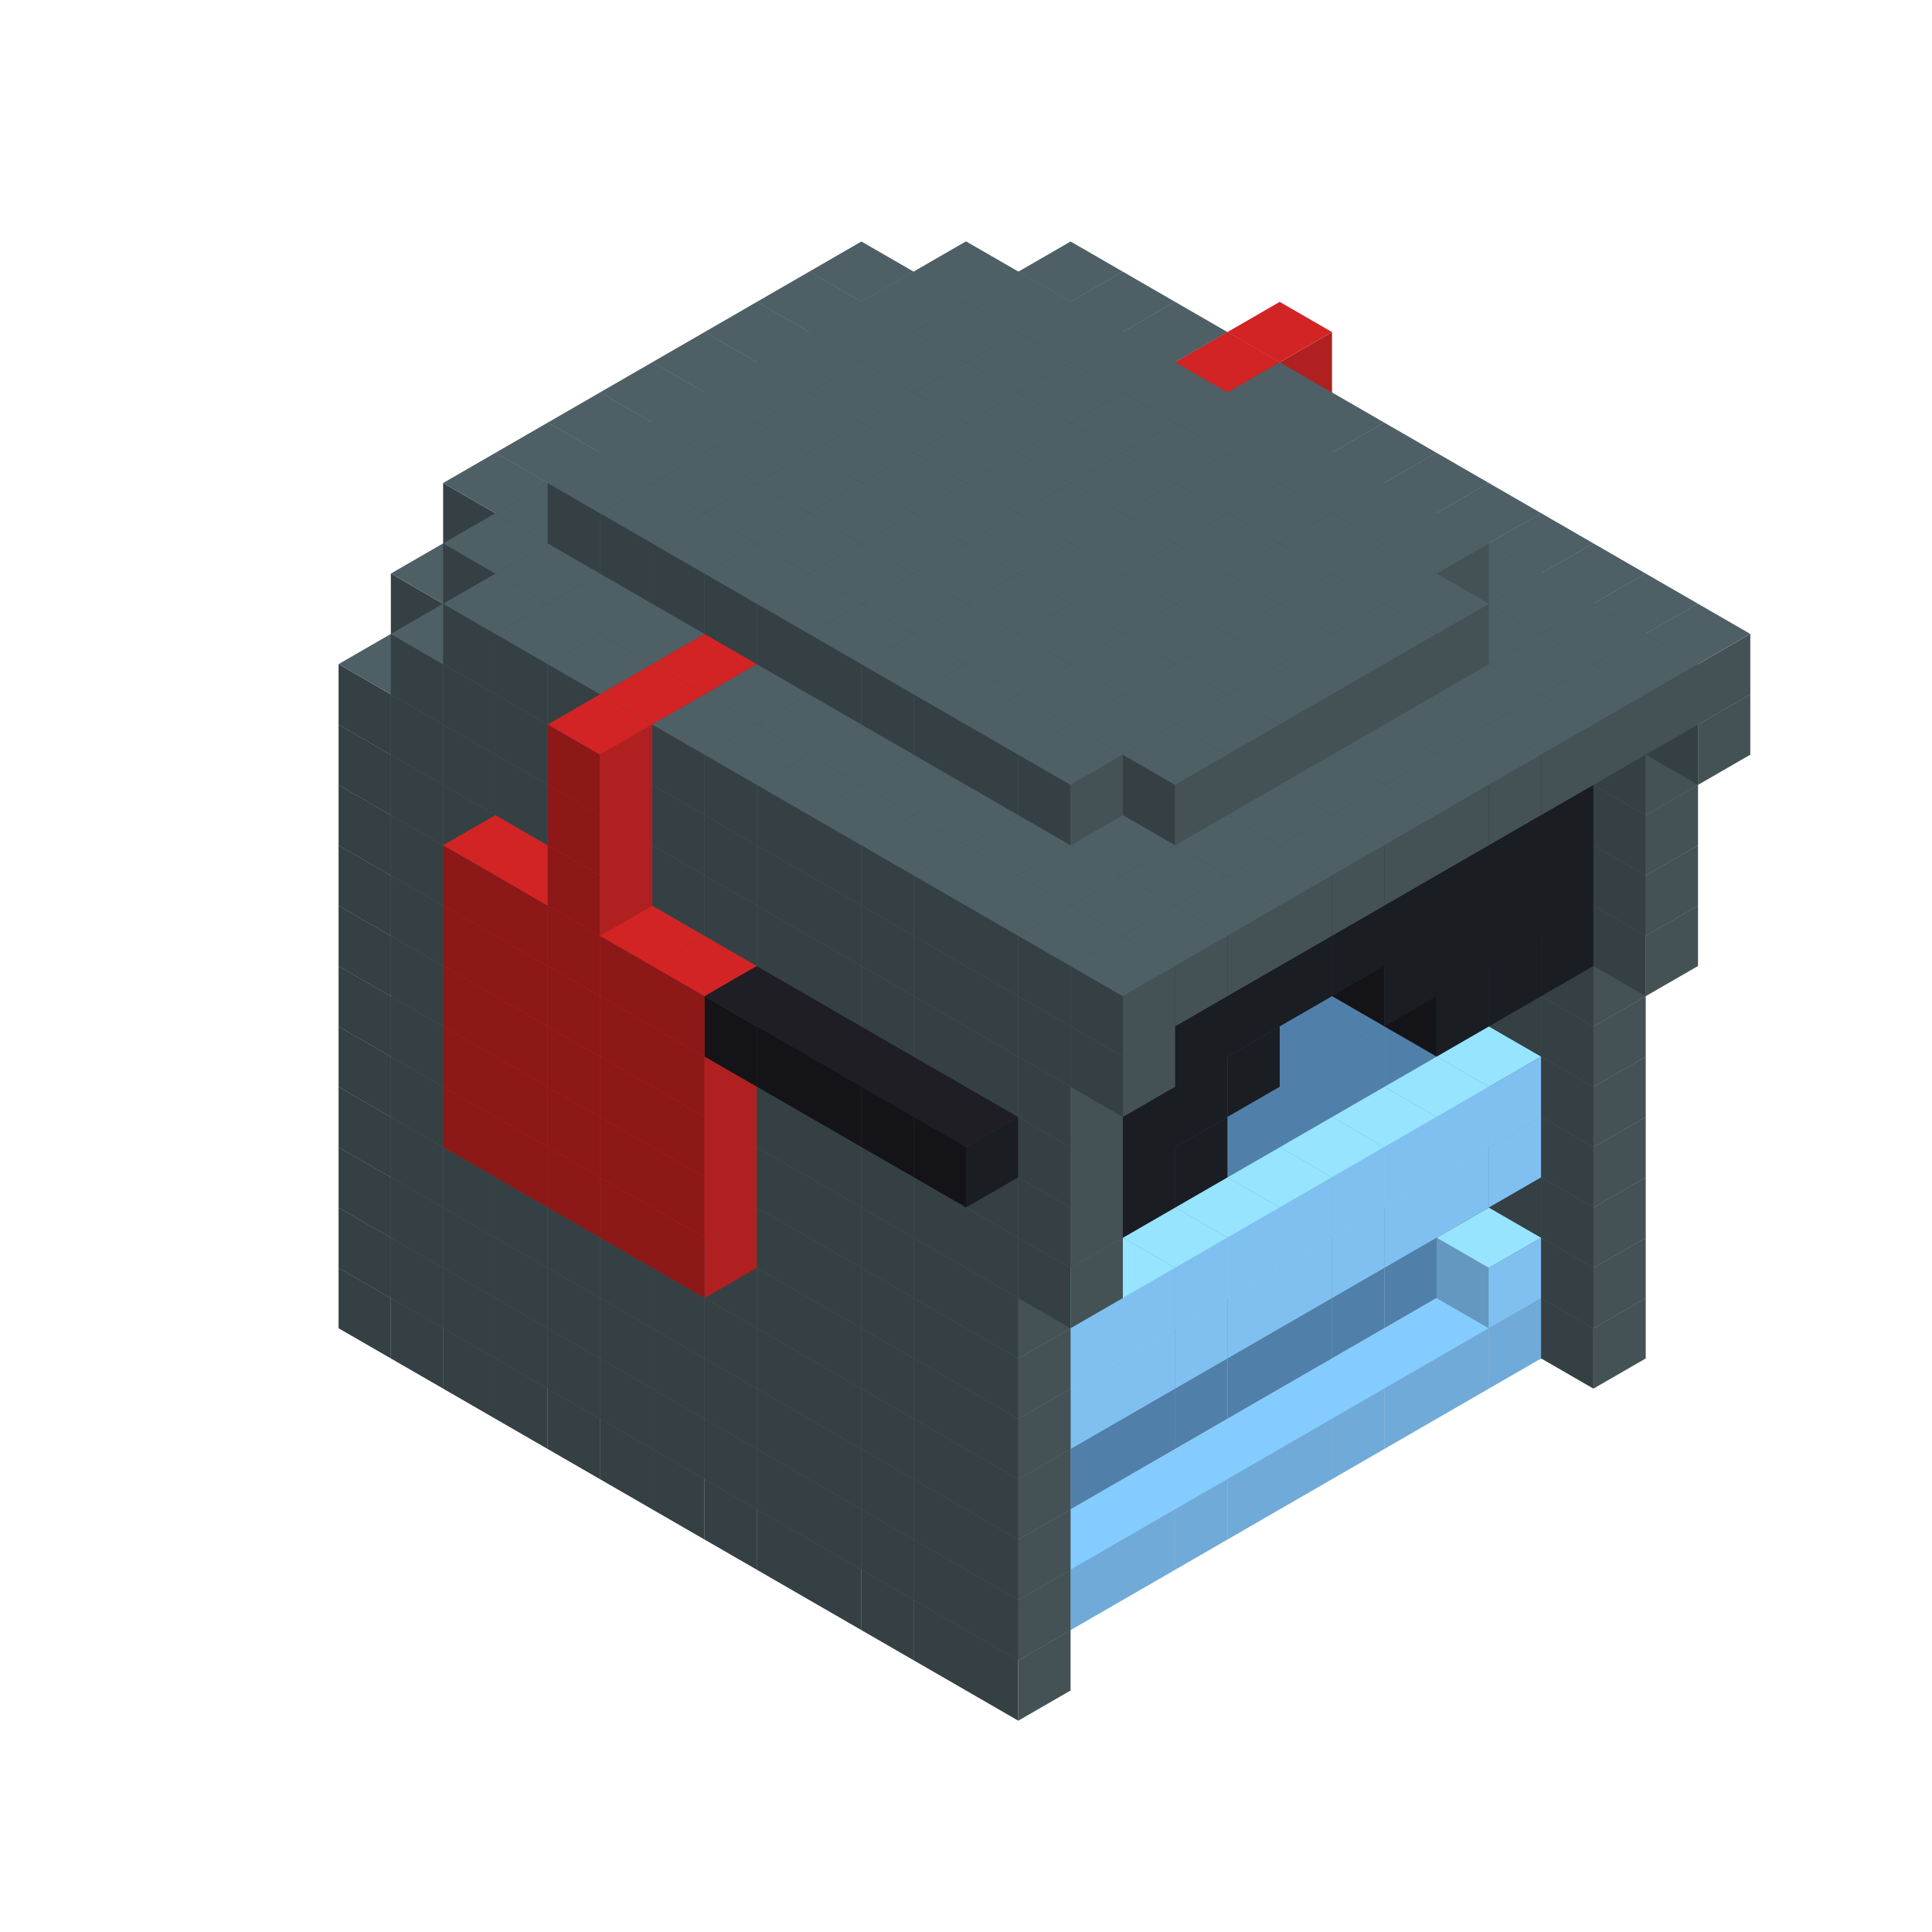 
<svg width='600' height='600' viewBox='4436371 5550000 3200000 3200000' xmlns='http://www.w3.org/2000/svg' xmlns:xlink='http://www.w3.org/1999/xlink'>
<use xlink:href='#v-0x0000017f-8' transform='translate(1936371,3050000)'/>
<use xlink:href='#v-0x0000017f-8' transform='translate(983738,3600000)'/>
<use xlink:href='#v-0x0000017f-8' transform='translate(2022974,3100000)'/>
<use xlink:href='#v-0x0000017f-8' transform='translate(1070341,3650000)'/>
<use xlink:href='#v-0x0000017f-8' transform='translate(2109577,3150000)'/>
<use xlink:href='#v-0x0000017f-8' transform='translate(1156944,3700000)'/>
<use xlink:href='#v-0x0000017f-8' transform='translate(2196180,3200000)'/>
<use xlink:href='#v-0x0000017f-8' transform='translate(1243547,3750000)'/>
<use xlink:href='#v-0x0000017f-8' transform='translate(2282783,3250000)'/>
<use xlink:href='#v-0x0000017f-8' transform='translate(1330150,3800000)'/>
<use xlink:href='#v-0x0000017f-8' transform='translate(2369386,3300000)'/>
<use xlink:href='#v-0x0000017f-8' transform='translate(1416753,3850000)'/>
<use xlink:href='#v-0x0000017f-8' transform='translate(2455989,3350000)'/>
<use xlink:href='#v-0x0000017f-8' transform='translate(1503356,3900000)'/>
<use xlink:href='#v-0x0000017f-8' transform='translate(2542592,3400000)'/>
<use xlink:href='#v-0x0000017f-8' transform='translate(1589959,3950000)'/>
<use xlink:href='#v-0x0000017f-8' transform='translate(2629195,3450000)'/>
<use xlink:href='#v-0x0000017f-8' transform='translate(1676562,4000000)'/>
<use xlink:href='#v-0x0000017f-8' transform='translate(2715798,3500000)'/>
<use xlink:href='#v-0x0000017f-8' transform='translate(1763165,4050000)'/>
<use xlink:href='#v-0x0000017f-8' transform='translate(2802401,3550000)'/>
<use xlink:href='#v-0x0000017f-8' transform='translate(1849768,4100000)'/>
<use xlink:href='#v-0x0000017f-8' transform='translate(2889004,3600000)'/>
<use xlink:href='#v-0x0000017f-4' transform='translate(2802401,3650000)'/>
<use xlink:href='#v-0x0000017f-4' transform='translate(2715798,3700000)'/>
<use xlink:href='#v-0x0000017f-4' transform='translate(2629195,3750000)'/>
<use xlink:href='#v-0x0000017f-4' transform='translate(2542592,3800000)'/>
<use xlink:href='#v-0x0000017f-4' transform='translate(2455989,3850000)'/>
<use xlink:href='#v-0x0000017f-4' transform='translate(2369386,3900000)'/>
<use xlink:href='#v-0x0000017f-4' transform='translate(2282783,3950000)'/>
<use xlink:href='#v-0x0000017f-4' transform='translate(2196180,4000000)'/>
<use xlink:href='#v-0x0000017f-4' transform='translate(2109577,4050000)'/>
<use xlink:href='#v-0x0000017f-4' transform='translate(2022974,4100000)'/>
<use xlink:href='#v-0x0000017f-8' transform='translate(1936371,4150000)'/>
<use xlink:href='#v-0x0000017f-8' transform='translate(2975607,3650000)'/>
<use xlink:href='#v-0x0000017f-8' transform='translate(2022974,4200000)'/>
<use xlink:href='#v-0x0000017f-8' transform='translate(1936371,2950000)'/>
<use xlink:href='#v-0x0000017f-8' transform='translate(983738,3500000)'/>
<use xlink:href='#v-0x0000017f-8' transform='translate(2022974,3000000)'/>
<use xlink:href='#v-0x0000017f-8' transform='translate(1070341,3550000)'/>
<use xlink:href='#v-0x0000017f-8' transform='translate(2109577,3050000)'/>
<use xlink:href='#v-0x0000017f-8' transform='translate(1156944,3600000)'/>
<use xlink:href='#v-0x0000017f-8' transform='translate(2196180,3100000)'/>
<use xlink:href='#v-0x0000017f-8' transform='translate(1243547,3650000)'/>
<use xlink:href='#v-0x0000017f-8' transform='translate(2282783,3150000)'/>
<use xlink:href='#v-0x0000017f-8' transform='translate(1330150,3700000)'/>
<use xlink:href='#v-0x0000017f-8' transform='translate(2369386,3200000)'/>
<use xlink:href='#v-0x0000017f-8' transform='translate(1416753,3750000)'/>
<use xlink:href='#v-0x0000017f-8' transform='translate(2455989,3250000)'/>
<use xlink:href='#v-0x0000017f-8' transform='translate(1503356,3800000)'/>
<use xlink:href='#v-0x0000017f-8' transform='translate(2542592,3300000)'/>
<use xlink:href='#v-0x0000017f-8' transform='translate(1589959,3850000)'/>
<use xlink:href='#v-0x0000017f-8' transform='translate(2629195,3350000)'/>
<use xlink:href='#v-0x0000017f-8' transform='translate(1676562,3900000)'/>
<use xlink:href='#v-0x0000017f-8' transform='translate(2715798,3400000)'/>
<use xlink:href='#v-0x0000017f-8' transform='translate(1763165,3950000)'/>
<use xlink:href='#v-0x0000017f-8' transform='translate(2802401,3450000)'/>
<use xlink:href='#v-0x0000017f-2' transform='translate(2715798,3500000)'/>
<use xlink:href='#v-0x0000017f-2' transform='translate(2629195,3550000)'/>
<use xlink:href='#v-0x0000017f-2' transform='translate(2542592,3600000)'/>
<use xlink:href='#v-0x0000017f-2' transform='translate(2455989,3650000)'/>
<use xlink:href='#v-0x0000017f-2' transform='translate(2369386,3700000)'/>
<use xlink:href='#v-0x0000017f-2' transform='translate(2282783,3750000)'/>
<use xlink:href='#v-0x0000017f-2' transform='translate(2196180,3800000)'/>
<use xlink:href='#v-0x0000017f-2' transform='translate(2109577,3850000)'/>
<use xlink:href='#v-0x0000017f-2' transform='translate(2022974,3900000)'/>
<use xlink:href='#v-0x0000017f-2' transform='translate(1936371,3950000)'/>
<use xlink:href='#v-0x0000017f-8' transform='translate(1849768,4000000)'/>
<use xlink:href='#v-0x0000017f-8' transform='translate(2889004,3500000)'/>
<use xlink:href='#v-0x0000017f-1' transform='translate(2802401,3550000)'/>
<use xlink:href='#v-0x0000017f-1' transform='translate(2022974,4000000)'/>
<use xlink:href='#v-0x0000017f-8' transform='translate(1936371,4050000)'/>
<use xlink:href='#v-0x0000017f-8' transform='translate(2975607,3550000)'/>
<use xlink:href='#v-0x0000017f-8' transform='translate(2022974,4100000)'/>
<use xlink:href='#v-0x0000017f-8' transform='translate(1936371,2850000)'/>
<use xlink:href='#v-0x0000017f-8' transform='translate(983738,3400000)'/>
<use xlink:href='#v-0x0000017f-8' transform='translate(2022974,2900000)'/>
<use xlink:href='#v-0x0000017f-8' transform='translate(1070341,3450000)'/>
<use xlink:href='#v-0x0000017f-8' transform='translate(2109577,2950000)'/>
<use xlink:href='#v-0x0000017f-8' transform='translate(1156944,3500000)'/>
<use xlink:href='#v-0x0000017f-8' transform='translate(2196180,3000000)'/>
<use xlink:href='#v-0x0000017f-8' transform='translate(1243547,3550000)'/>
<use xlink:href='#v-0x0000017f-8' transform='translate(2282783,3050000)'/>
<use xlink:href='#v-0x0000017f-8' transform='translate(1330150,3600000)'/>
<use xlink:href='#v-0x0000017f-8' transform='translate(2369386,3100000)'/>
<use xlink:href='#v-0x0000017f-8' transform='translate(1416753,3650000)'/>
<use xlink:href='#v-0x0000017f-8' transform='translate(2455989,3150000)'/>
<use xlink:href='#v-0x0000017f-8' transform='translate(1503356,3700000)'/>
<use xlink:href='#v-0x0000017f-8' transform='translate(2542592,3200000)'/>
<use xlink:href='#v-0x0000017f-8' transform='translate(1589959,3750000)'/>
<use xlink:href='#v-0x0000017f-8' transform='translate(2629195,3250000)'/>
<use xlink:href='#v-0x0000017f-8' transform='translate(1676562,3800000)'/>
<use xlink:href='#v-0x0000017f-8' transform='translate(2715798,3300000)'/>
<use xlink:href='#v-0x0000017f-8' transform='translate(1763165,3850000)'/>
<use xlink:href='#v-0x0000017f-8' transform='translate(2802401,3350000)'/>
<use xlink:href='#v-0x0000017f-2' transform='translate(2715798,3400000)'/>
<use xlink:href='#v-0x0000017f-2' transform='translate(2629195,3450000)'/>
<use xlink:href='#v-0x0000017f-2' transform='translate(2542592,3500000)'/>
<use xlink:href='#v-0x0000017f-2' transform='translate(2455989,3550000)'/>
<use xlink:href='#v-0x0000017f-2' transform='translate(2369386,3600000)'/>
<use xlink:href='#v-0x0000017f-2' transform='translate(2282783,3650000)'/>
<use xlink:href='#v-0x0000017f-2' transform='translate(2196180,3700000)'/>
<use xlink:href='#v-0x0000017f-2' transform='translate(2109577,3750000)'/>
<use xlink:href='#v-0x0000017f-2' transform='translate(2022974,3800000)'/>
<use xlink:href='#v-0x0000017f-2' transform='translate(1936371,3850000)'/>
<use xlink:href='#v-0x0000017f-8' transform='translate(1849768,3900000)'/>
<use xlink:href='#v-0x0000017f-8' transform='translate(2889004,3400000)'/>
<use xlink:href='#v-0x0000017f-8' transform='translate(1936371,3950000)'/>
<use xlink:href='#v-0x0000017f-8' transform='translate(2975607,3450000)'/>
<use xlink:href='#v-0x0000017f-8' transform='translate(2022974,4000000)'/>
<use xlink:href='#v-0x0000017f-8' transform='translate(1936371,2750000)'/>
<use xlink:href='#v-0x0000017f-8' transform='translate(983738,3300000)'/>
<use xlink:href='#v-0x0000017f-8' transform='translate(2022974,2800000)'/>
<use xlink:href='#v-0x0000017f-8' transform='translate(1070341,3350000)'/>
<use xlink:href='#v-0x0000017f-8' transform='translate(2109577,2850000)'/>
<use xlink:href='#v-0x0000017f-8' transform='translate(1156944,3400000)'/>
<use xlink:href='#v-0x0000017f-8' transform='translate(2196180,2900000)'/>
<use xlink:href='#v-0x0000017f-8' transform='translate(1243547,3450000)'/>
<use xlink:href='#v-0x0000017f-8' transform='translate(2282783,2950000)'/>
<use xlink:href='#v-0x0000017f-8' transform='translate(1330150,3500000)'/>
<use xlink:href='#v-0x0000017f-8' transform='translate(2369386,3000000)'/>
<use xlink:href='#v-0x0000017f-8' transform='translate(1416753,3550000)'/>
<use xlink:href='#v-0x0000017f-8' transform='translate(2455989,3050000)'/>
<use xlink:href='#v-0x0000017f-8' transform='translate(1503356,3600000)'/>
<use xlink:href='#v-0x0000017f-8' transform='translate(2542592,3100000)'/>
<use xlink:href='#v-0x0000017f-8' transform='translate(1589959,3650000)'/>
<use xlink:href='#v-0x0000017f-8' transform='translate(2629195,3150000)'/>
<use xlink:href='#v-0x0000017f-8' transform='translate(1676562,3700000)'/>
<use xlink:href='#v-0x0000017f-8' transform='translate(2715798,3200000)'/>
<use xlink:href='#v-0x0000017f-8' transform='translate(1763165,3750000)'/>
<use xlink:href='#v-0x0000017f-8' transform='translate(2802401,3250000)'/>
<use xlink:href='#v-0x0000017f-2' transform='translate(2715798,3300000)'/>
<use xlink:href='#v-0x0000017f-2' transform='translate(2629195,3350000)'/>
<use xlink:href='#v-0x0000017f-2' transform='translate(2542592,3400000)'/>
<use xlink:href='#v-0x0000017f-2' transform='translate(2455989,3450000)'/>
<use xlink:href='#v-0x0000017f-2' transform='translate(2369386,3500000)'/>
<use xlink:href='#v-0x0000017f-2' transform='translate(2282783,3550000)'/>
<use xlink:href='#v-0x0000017f-2' transform='translate(2196180,3600000)'/>
<use xlink:href='#v-0x0000017f-2' transform='translate(2109577,3650000)'/>
<use xlink:href='#v-0x0000017f-2' transform='translate(2022974,3700000)'/>
<use xlink:href='#v-0x0000017f-2' transform='translate(1936371,3750000)'/>
<use xlink:href='#v-0x0000017f-8' transform='translate(1849768,3800000)'/>
<use xlink:href='#v-0x0000017f-8' transform='translate(2889004,3300000)'/>
<use xlink:href='#v-0x0000017f-1' transform='translate(2802401,3350000)'/>
<use xlink:href='#v-0x0000017f-1' transform='translate(2715798,3400000)'/>
<use xlink:href='#v-0x0000017f-1' transform='translate(2629195,3450000)'/>
<use xlink:href='#v-0x0000017f-1' transform='translate(2542592,3500000)'/>
<use xlink:href='#v-0x0000017f-1' transform='translate(2455989,3550000)'/>
<use xlink:href='#v-0x0000017f-1' transform='translate(2369386,3600000)'/>
<use xlink:href='#v-0x0000017f-1' transform='translate(2282783,3650000)'/>
<use xlink:href='#v-0x0000017f-1' transform='translate(2196180,3700000)'/>
<use xlink:href='#v-0x0000017f-1' transform='translate(2109577,3750000)'/>
<use xlink:href='#v-0x0000017f-1' transform='translate(2022974,3800000)'/>
<use xlink:href='#v-0x0000017f-8' transform='translate(1936371,3850000)'/>
<use xlink:href='#v-0x0000017f-8' transform='translate(2975607,3350000)'/>
<use xlink:href='#v-0x0000017f-8' transform='translate(2022974,3900000)'/>
<use xlink:href='#v-0x0000017f-8' transform='translate(1936371,2650000)'/>
<use xlink:href='#v-0x0000017f-8' transform='translate(983738,3200000)'/>
<use xlink:href='#v-0x0000017f-8' transform='translate(2022974,2700000)'/>
<use xlink:href='#v-0x0000017f-8' transform='translate(1070341,3250000)'/>
<use xlink:href='#v-0x0000017f-8' transform='translate(2109577,2750000)'/>
<use xlink:href='#v-0x0000017f-8' transform='translate(1156944,3300000)'/>
<use xlink:href='#v-0x0000017f-8' transform='translate(2196180,2800000)'/>
<use xlink:href='#v-0x0000017f-8' transform='translate(1243547,3350000)'/>
<use xlink:href='#v-0x0000017f-8' transform='translate(2282783,2850000)'/>
<use xlink:href='#v-0x0000017f-8' transform='translate(1330150,3400000)'/>
<use xlink:href='#v-0x0000017f-8' transform='translate(2369386,2900000)'/>
<use xlink:href='#v-0x0000017f-8' transform='translate(1416753,3450000)'/>
<use xlink:href='#v-0x0000017f-8' transform='translate(2455989,2950000)'/>
<use xlink:href='#v-0x0000017f-8' transform='translate(1503356,3500000)'/>
<use xlink:href='#v-0x0000017f-8' transform='translate(2542592,3000000)'/>
<use xlink:href='#v-0x0000017f-8' transform='translate(1589959,3550000)'/>
<use xlink:href='#v-0x0000017f-8' transform='translate(2629195,3050000)'/>
<use xlink:href='#v-0x0000017f-8' transform='translate(1676562,3600000)'/>
<use xlink:href='#v-0x0000017f-8' transform='translate(2715798,3100000)'/>
<use xlink:href='#v-0x0000017f-8' transform='translate(1763165,3650000)'/>
<use xlink:href='#v-0x0000017f-8' transform='translate(2802401,3150000)'/>
<use xlink:href='#v-0x0000017f-2' transform='translate(2715798,3200000)'/>
<use xlink:href='#v-0x0000017f-2' transform='translate(2629195,3250000)'/>
<use xlink:href='#v-0x0000017f-2' transform='translate(2542592,3300000)'/>
<use xlink:href='#v-0x0000017f-2' transform='translate(2455989,3350000)'/>
<use xlink:href='#v-0x0000017f-2' transform='translate(2369386,3400000)'/>
<use xlink:href='#v-0x0000017f-2' transform='translate(2282783,3450000)'/>
<use xlink:href='#v-0x0000017f-2' transform='translate(2196180,3500000)'/>
<use xlink:href='#v-0x0000017f-2' transform='translate(2109577,3550000)'/>
<use xlink:href='#v-0x0000017f-2' transform='translate(2022974,3600000)'/>
<use xlink:href='#v-0x0000017f-2' transform='translate(1936371,3650000)'/>
<use xlink:href='#v-0x0000017f-8' transform='translate(1849768,3700000)'/>
<use xlink:href='#v-0x0000017f-8' transform='translate(2889004,3200000)'/>
<use xlink:href='#v-0x0000017f-1' transform='translate(2802401,3250000)'/>
<use xlink:href='#v-0x0000017f-1' transform='translate(2715798,3300000)'/>
<use xlink:href='#v-0x0000017f-1' transform='translate(2629195,3350000)'/>
<use xlink:href='#v-0x0000017f-1' transform='translate(2542592,3400000)'/>
<use xlink:href='#v-0x0000017f-1' transform='translate(2455989,3450000)'/>
<use xlink:href='#v-0x0000017f-1' transform='translate(2369386,3500000)'/>
<use xlink:href='#v-0x0000017f-1' transform='translate(2282783,3550000)'/>
<use xlink:href='#v-0x0000017f-1' transform='translate(2196180,3600000)'/>
<use xlink:href='#v-0x0000017f-1' transform='translate(2109577,3650000)'/>
<use xlink:href='#v-0x0000017f-1' transform='translate(2022974,3700000)'/>
<use xlink:href='#v-0x0000017f-8' transform='translate(1936371,3750000)'/>
<use xlink:href='#v-0x0000017f-8' transform='translate(2975607,3250000)'/>
<use xlink:href='#v-0x0000017f-8' transform='translate(2022974,3800000)'/>
<use xlink:href='#v-0x0000017f-8' transform='translate(1936371,2550000)'/>
<use xlink:href='#v-0x0000017f-8' transform='translate(983738,3100000)'/>
<use xlink:href='#v-0x0000017f-8' transform='translate(2022974,2600000)'/>
<use xlink:href='#v-0x0000017f-8' transform='translate(1070341,3150000)'/>
<use xlink:href='#v-0x0000017f-8' transform='translate(2109577,2650000)'/>
<use xlink:href='#v-0x0000017f-8' transform='translate(1156944,3200000)'/>
<use xlink:href='#v-0x0000017f-9' transform='translate(2282783,2650000)'/>
<use xlink:href='#v-0x0000017f-8' transform='translate(2196180,2700000)'/>
<use xlink:href='#v-0x0000017f-8' transform='translate(1243547,3250000)'/>
<use xlink:href='#v-0x0000017f-9' transform='translate(1156944,3300000)'/>
<use xlink:href='#v-0x0000017f-9' transform='translate(2369386,2700000)'/>
<use xlink:href='#v-0x0000017f-8' transform='translate(2282783,2750000)'/>
<use xlink:href='#v-0x0000017f-8' transform='translate(1330150,3300000)'/>
<use xlink:href='#v-0x0000017f-9' transform='translate(1243547,3350000)'/>
<use xlink:href='#v-0x0000017f-9' transform='translate(2455989,2750000)'/>
<use xlink:href='#v-0x0000017f-8' transform='translate(2369386,2800000)'/>
<use xlink:href='#v-0x0000017f-8' transform='translate(1416753,3350000)'/>
<use xlink:href='#v-0x0000017f-9' transform='translate(1330150,3400000)'/>
<use xlink:href='#v-0x0000017f-9' transform='translate(2542592,2800000)'/>
<use xlink:href='#v-0x0000017f-8' transform='translate(2455989,2850000)'/>
<use xlink:href='#v-0x0000017f-8' transform='translate(1503356,3400000)'/>
<use xlink:href='#v-0x0000017f-9' transform='translate(1416753,3450000)'/>
<use xlink:href='#v-0x0000017f-9' transform='translate(2629195,2850000)'/>
<use xlink:href='#v-0x0000017f-8' transform='translate(2542592,2900000)'/>
<use xlink:href='#v-0x0000017f-8' transform='translate(1589959,3450000)'/>
<use xlink:href='#v-0x0000017f-9' transform='translate(1503356,3500000)'/>
<use xlink:href='#v-0x0000017f-8' transform='translate(2629195,2950000)'/>
<use xlink:href='#v-0x0000017f-8' transform='translate(1676562,3500000)'/>
<use xlink:href='#v-0x0000017f-8' transform='translate(2715798,3000000)'/>
<use xlink:href='#v-0x0000017f-8' transform='translate(1763165,3550000)'/>
<use xlink:href='#v-0x0000017f-8' transform='translate(2802401,3050000)'/>
<use xlink:href='#v-0x0000017f-2' transform='translate(2715798,3100000)'/>
<use xlink:href='#v-0x0000017f-2' transform='translate(2629195,3150000)'/>
<use xlink:href='#v-0x0000017f-2' transform='translate(2542592,3200000)'/>
<use xlink:href='#v-0x0000017f-2' transform='translate(2455989,3250000)'/>
<use xlink:href='#v-0x0000017f-2' transform='translate(2369386,3300000)'/>
<use xlink:href='#v-0x0000017f-2' transform='translate(2282783,3350000)'/>
<use xlink:href='#v-0x0000017f-2' transform='translate(2196180,3400000)'/>
<use xlink:href='#v-0x0000017f-2' transform='translate(2109577,3450000)'/>
<use xlink:href='#v-0x0000017f-2' transform='translate(2022974,3500000)'/>
<use xlink:href='#v-0x0000017f-2' transform='translate(1936371,3550000)'/>
<use xlink:href='#v-0x0000017f-8' transform='translate(1849768,3600000)'/>
<use xlink:href='#v-0x0000017f-8' transform='translate(2889004,3100000)'/>
<use xlink:href='#v-0x0000017f-8' transform='translate(1936371,3650000)'/>
<use xlink:href='#v-0x0000017f-8' transform='translate(2975607,3150000)'/>
<use xlink:href='#v-0x0000017f-8' transform='translate(2022974,3700000)'/>
<use xlink:href='#v-0x0000017f-8' transform='translate(1936371,2450000)'/>
<use xlink:href='#v-0x0000017f-8' transform='translate(983738,3000000)'/>
<use xlink:href='#v-0x0000017f-8' transform='translate(2022974,2500000)'/>
<use xlink:href='#v-0x0000017f-8' transform='translate(1070341,3050000)'/>
<use xlink:href='#v-0x0000017f-8' transform='translate(2109577,2550000)'/>
<use xlink:href='#v-0x0000017f-8' transform='translate(1156944,3100000)'/>
<use xlink:href='#v-0x0000017f-9' transform='translate(2282783,2550000)'/>
<use xlink:href='#v-0x0000017f-8' transform='translate(2196180,2600000)'/>
<use xlink:href='#v-0x0000017f-8' transform='translate(1243547,3150000)'/>
<use xlink:href='#v-0x0000017f-9' transform='translate(1156944,3200000)'/>
<use xlink:href='#v-0x0000017f-9' transform='translate(2369386,2600000)'/>
<use xlink:href='#v-0x0000017f-8' transform='translate(2282783,2650000)'/>
<use xlink:href='#v-0x0000017f-8' transform='translate(1330150,3200000)'/>
<use xlink:href='#v-0x0000017f-9' transform='translate(1243547,3250000)'/>
<use xlink:href='#v-0x0000017f-9' transform='translate(2455989,2650000)'/>
<use xlink:href='#v-0x0000017f-8' transform='translate(2369386,2700000)'/>
<use xlink:href='#v-0x0000017f-8' transform='translate(1416753,3250000)'/>
<use xlink:href='#v-0x0000017f-9' transform='translate(1330150,3300000)'/>
<use xlink:href='#v-0x0000017f-9' transform='translate(2542592,2700000)'/>
<use xlink:href='#v-0x0000017f-8' transform='translate(2455989,2750000)'/>
<use xlink:href='#v-0x0000017f-8' transform='translate(1503356,3300000)'/>
<use xlink:href='#v-0x0000017f-9' transform='translate(1416753,3350000)'/>
<use xlink:href='#v-0x0000017f-9' transform='translate(2629195,2750000)'/>
<use xlink:href='#v-0x0000017f-8' transform='translate(2542592,2800000)'/>
<use xlink:href='#v-0x0000017f-8' transform='translate(1589959,3350000)'/>
<use xlink:href='#v-0x0000017f-9' transform='translate(1503356,3400000)'/>
<use xlink:href='#v-0x0000017f-8' transform='translate(2629195,2850000)'/>
<use xlink:href='#v-0x0000017f-8' transform='translate(1676562,3400000)'/>
<use xlink:href='#v-0x0000017f-8' transform='translate(2715798,2900000)'/>
<use xlink:href='#v-0x0000017f-8' transform='translate(1763165,3450000)'/>
<use xlink:href='#v-0x0000017f-8' transform='translate(2802401,2950000)'/>
<use xlink:href='#v-0x0000017f-2' transform='translate(2715798,3000000)'/>
<use xlink:href='#v-0x0000017f-2' transform='translate(2629195,3050000)'/>
<use xlink:href='#v-0x0000017f-2' transform='translate(2542592,3100000)'/>
<use xlink:href='#v-0x0000017f-2' transform='translate(2455989,3150000)'/>
<use xlink:href='#v-0x0000017f-2' transform='translate(2369386,3200000)'/>
<use xlink:href='#v-0x0000017f-2' transform='translate(2282783,3250000)'/>
<use xlink:href='#v-0x0000017f-2' transform='translate(2196180,3300000)'/>
<use xlink:href='#v-0x0000017f-2' transform='translate(2109577,3350000)'/>
<use xlink:href='#v-0x0000017f-2' transform='translate(2022974,3400000)'/>
<use xlink:href='#v-0x0000017f-2' transform='translate(1936371,3450000)'/>
<use xlink:href='#v-0x0000017f-8' transform='translate(1849768,3500000)'/>
<use xlink:href='#v-0x0000017f-8' transform='translate(2889004,3000000)'/>
<use xlink:href='#v-0x0000017f-8' transform='translate(1936371,3550000)'/>
<use xlink:href='#v-0x0000017f-8' transform='translate(2975607,3050000)'/>
<use xlink:href='#v-0x0000017f-8' transform='translate(2022974,3600000)'/>
<use xlink:href='#v-0x0000017f-8' transform='translate(1936371,2350000)'/>
<use xlink:href='#v-0x0000017f-8' transform='translate(983738,2900000)'/>
<use xlink:href='#v-0x0000017f-8' transform='translate(2022974,2400000)'/>
<use xlink:href='#v-0x0000017f-8' transform='translate(1070341,2950000)'/>
<use xlink:href='#v-0x0000017f-8' transform='translate(2109577,2450000)'/>
<use xlink:href='#v-0x0000017f-8' transform='translate(1156944,3000000)'/>
<use xlink:href='#v-0x0000017f-9' transform='translate(2282783,2450000)'/>
<use xlink:href='#v-0x0000017f-8' transform='translate(2196180,2500000)'/>
<use xlink:href='#v-0x0000017f-8' transform='translate(1243547,3050000)'/>
<use xlink:href='#v-0x0000017f-9' transform='translate(1156944,3100000)'/>
<use xlink:href='#v-0x0000017f-9' transform='translate(2369386,2500000)'/>
<use xlink:href='#v-0x0000017f-8' transform='translate(2282783,2550000)'/>
<use xlink:href='#v-0x0000017f-8' transform='translate(1330150,3100000)'/>
<use xlink:href='#v-0x0000017f-9' transform='translate(1243547,3150000)'/>
<use xlink:href='#v-0x0000017f-9' transform='translate(2455989,2550000)'/>
<use xlink:href='#v-0x0000017f-8' transform='translate(2369386,2600000)'/>
<use xlink:href='#v-0x0000017f-8' transform='translate(1416753,3150000)'/>
<use xlink:href='#v-0x0000017f-9' transform='translate(1330150,3200000)'/>
<use xlink:href='#v-0x0000017f-9' transform='translate(2542592,2600000)'/>
<use xlink:href='#v-0x0000017f-8' transform='translate(2455989,2650000)'/>
<use xlink:href='#v-0x0000017f-8' transform='translate(1503356,3200000)'/>
<use xlink:href='#v-0x0000017f-9' transform='translate(1416753,3250000)'/>
<use xlink:href='#v-0x0000017f-9' transform='translate(2629195,2650000)'/>
<use xlink:href='#v-0x0000017f-8' transform='translate(2542592,2700000)'/>
<use xlink:href='#v-0x0000017f-8' transform='translate(1589959,3250000)'/>
<use xlink:href='#v-0x0000017f-9' transform='translate(1503356,3300000)'/>
<use xlink:href='#v-0x0000017f-8' transform='translate(2629195,2750000)'/>
<use xlink:href='#v-0x0000017f-8' transform='translate(1676562,3300000)'/>
<use xlink:href='#v-0x0000017f-8' transform='translate(2715798,2800000)'/>
<use xlink:href='#v-0x0000017f-8' transform='translate(1763165,3350000)'/>
<use xlink:href='#v-0x0000017f-8' transform='translate(2802401,2850000)'/>
<use xlink:href='#v-0x0000017f-2' transform='translate(2715798,2900000)'/>
<use xlink:href='#v-0x0000017f-2' transform='translate(2629195,2950000)'/>
<use xlink:href='#v-0x0000017f-2' transform='translate(2542592,3000000)'/>
<use xlink:href='#v-0x0000017f-2' transform='translate(2455989,3050000)'/>
<use xlink:href='#v-0x0000017f-2' transform='translate(2369386,3100000)'/>
<use xlink:href='#v-0x0000017f-2' transform='translate(2282783,3150000)'/>
<use xlink:href='#v-0x0000017f-2' transform='translate(2196180,3200000)'/>
<use xlink:href='#v-0x0000017f-2' transform='translate(2109577,3250000)'/>
<use xlink:href='#v-0x0000017f-2' transform='translate(2022974,3300000)'/>
<use xlink:href='#v-0x0000017f-2' transform='translate(1936371,3350000)'/>
<use xlink:href='#v-0x0000017f-8' transform='translate(1849768,3400000)'/>
<use xlink:href='#v-0x0000017f-8' transform='translate(2889004,2900000)'/>
<use xlink:href='#v-0x0000017f-1' transform='translate(2802401,2950000)'/>
<use xlink:href='#v-0x0000017f-1' transform='translate(2715798,3000000)'/>
<use xlink:href='#v-0x0000017f-1' transform='translate(2629195,3050000)'/>
<use xlink:href='#v-0x0000017f-1' transform='translate(2196180,3300000)'/>
<use xlink:href='#v-0x0000017f-1' transform='translate(2109577,3350000)'/>
<use xlink:href='#v-0x0000017f-1' transform='translate(2022974,3400000)'/>
<use xlink:href='#v-0x0000017f-8' transform='translate(1936371,3450000)'/>
<use xlink:href='#v-0x0000017f-8' transform='translate(2975607,2950000)'/>
<use xlink:href='#v-0x0000017f-7' transform='translate(2889004,3000000)'/>
<use xlink:href='#v-0x0000017f-7' transform='translate(2802401,3050000)'/>
<use xlink:href='#v-0x0000017f-7' transform='translate(2715798,3100000)'/>
<use xlink:href='#v-0x0000017f-7' transform='translate(2282783,3350000)'/>
<use xlink:href='#v-0x0000017f-7' transform='translate(2196180,3400000)'/>
<use xlink:href='#v-0x0000017f-7' transform='translate(2109577,3450000)'/>
<use xlink:href='#v-0x0000017f-8' transform='translate(2022974,3500000)'/>
<use xlink:href='#v-0x0000017f-8' transform='translate(3062210,3000000)'/>
<use xlink:href='#v-0x0000017f-8' transform='translate(2109577,3550000)'/>
<use xlink:href='#v-0x0000017f-8' transform='translate(1936371,2250000)'/>
<use xlink:href='#v-0x0000017f-8' transform='translate(983738,2800000)'/>
<use xlink:href='#v-0x0000017f-8' transform='translate(2022974,2300000)'/>
<use xlink:href='#v-0x0000017f-8' transform='translate(1070341,2850000)'/>
<use xlink:href='#v-0x0000017f-8' transform='translate(2109577,2350000)'/>
<use xlink:href='#v-0x0000017f-8' transform='translate(1156944,2900000)'/>
<use xlink:href='#v-0x0000017f-9' transform='translate(2282783,2350000)'/>
<use xlink:href='#v-0x0000017f-8' transform='translate(2196180,2400000)'/>
<use xlink:href='#v-0x0000017f-8' transform='translate(1243547,2950000)'/>
<use xlink:href='#v-0x0000017f-9' transform='translate(1156944,3000000)'/>
<use xlink:href='#v-0x0000017f-9' transform='translate(2369386,2400000)'/>
<use xlink:href='#v-0x0000017f-8' transform='translate(2282783,2450000)'/>
<use xlink:href='#v-0x0000017f-8' transform='translate(1330150,3000000)'/>
<use xlink:href='#v-0x0000017f-9' transform='translate(1243547,3050000)'/>
<use xlink:href='#v-0x0000017f-9' transform='translate(2455989,2450000)'/>
<use xlink:href='#v-0x0000017f-8' transform='translate(2369386,2500000)'/>
<use xlink:href='#v-0x0000017f-8' transform='translate(1416753,3050000)'/>
<use xlink:href='#v-0x0000017f-9' transform='translate(1330150,3100000)'/>
<use xlink:href='#v-0x0000017f-9' transform='translate(2542592,2500000)'/>
<use xlink:href='#v-0x0000017f-8' transform='translate(2455989,2550000)'/>
<use xlink:href='#v-0x0000017f-8' transform='translate(1503356,3100000)'/>
<use xlink:href='#v-0x0000017f-9' transform='translate(1416753,3150000)'/>
<use xlink:href='#v-0x0000017f-9' transform='translate(2629195,2550000)'/>
<use xlink:href='#v-0x0000017f-8' transform='translate(2542592,2600000)'/>
<use xlink:href='#v-0x0000017f-8' transform='translate(1589959,3150000)'/>
<use xlink:href='#v-0x0000017f-9' transform='translate(1503356,3200000)'/>
<use xlink:href='#v-0x0000017f-8' transform='translate(2629195,2650000)'/>
<use xlink:href='#v-0x0000017f-8' transform='translate(1676562,3200000)'/>
<use xlink:href='#v-0x0000017f-8' transform='translate(2715798,2700000)'/>
<use xlink:href='#v-0x0000017f-8' transform='translate(1763165,3250000)'/>
<use xlink:href='#v-0x0000017f-8' transform='translate(2802401,2750000)'/>
<use xlink:href='#v-0x0000017f-2' transform='translate(2715798,2800000)'/>
<use xlink:href='#v-0x0000017f-2' transform='translate(2629195,2850000)'/>
<use xlink:href='#v-0x0000017f-2' transform='translate(2542592,2900000)'/>
<use xlink:href='#v-0x0000017f-2' transform='translate(2455989,2950000)'/>
<use xlink:href='#v-0x0000017f-2' transform='translate(2369386,3000000)'/>
<use xlink:href='#v-0x0000017f-2' transform='translate(2282783,3050000)'/>
<use xlink:href='#v-0x0000017f-2' transform='translate(2196180,3100000)'/>
<use xlink:href='#v-0x0000017f-2' transform='translate(2109577,3150000)'/>
<use xlink:href='#v-0x0000017f-2' transform='translate(2022974,3200000)'/>
<use xlink:href='#v-0x0000017f-2' transform='translate(1936371,3250000)'/>
<use xlink:href='#v-0x0000017f-8' transform='translate(1849768,3300000)'/>
<use xlink:href='#v-0x0000017f-8' transform='translate(2889004,2800000)'/>
<use xlink:href='#v-0x0000017f-1' transform='translate(2802401,2850000)'/>
<use xlink:href='#v-0x0000017f-3' transform='translate(2715798,2900000)'/>
<use xlink:href='#v-0x0000017f-3' transform='translate(2629195,2950000)'/>
<use xlink:href='#v-0x0000017f-1' transform='translate(2542592,3000000)'/>
<use xlink:href='#v-0x0000017f-1' transform='translate(2282783,3150000)'/>
<use xlink:href='#v-0x0000017f-3' transform='translate(2196180,3200000)'/>
<use xlink:href='#v-0x0000017f-3' transform='translate(2109577,3250000)'/>
<use xlink:href='#v-0x0000017f-1' transform='translate(2022974,3300000)'/>
<use xlink:href='#v-0x0000017f-8' transform='translate(1936371,3350000)'/>
<use xlink:href='#v-0x0000017f-8' transform='translate(2975607,2850000)'/>
<use xlink:href='#v-0x0000017f-7' transform='translate(2889004,2900000)'/>
<use xlink:href='#v-0x0000017f-7' transform='translate(2802401,2950000)'/>
<use xlink:href='#v-0x0000017f-7' transform='translate(2715798,3000000)'/>
<use xlink:href='#v-0x0000017f-7' transform='translate(2629195,3050000)'/>
<use xlink:href='#v-0x0000017f-7' transform='translate(2369386,3200000)'/>
<use xlink:href='#v-0x0000017f-7' transform='translate(2282783,3250000)'/>
<use xlink:href='#v-0x0000017f-7' transform='translate(2196180,3300000)'/>
<use xlink:href='#v-0x0000017f-7' transform='translate(2109577,3350000)'/>
<use xlink:href='#v-0x0000017f-8' transform='translate(2022974,3400000)'/>
<use xlink:href='#v-0x0000017f-8' transform='translate(3062210,2900000)'/>
<use xlink:href='#v-0x0000017f-8' transform='translate(2109577,3450000)'/>
<use xlink:href='#v-0x0000017f-8' transform='translate(1936371,2150000)'/>
<use xlink:href='#v-0x0000017f-8' transform='translate(983738,2700000)'/>
<use xlink:href='#v-0x0000017f-8' transform='translate(2022974,2200000)'/>
<use xlink:href='#v-0x0000017f-8' transform='translate(1070341,2750000)'/>
<use xlink:href='#v-0x0000017f-8' transform='translate(2109577,2250000)'/>
<use xlink:href='#v-0x0000017f-8' transform='translate(1156944,2800000)'/>
<use xlink:href='#v-0x0000017f-9' transform='translate(2282783,2250000)'/>
<use xlink:href='#v-0x0000017f-8' transform='translate(2196180,2300000)'/>
<use xlink:href='#v-0x0000017f-8' transform='translate(1243547,2850000)'/>
<use xlink:href='#v-0x0000017f-9' transform='translate(1156944,2900000)'/>
<use xlink:href='#v-0x0000017f-9' transform='translate(2369386,2300000)'/>
<use xlink:href='#v-0x0000017f-8' transform='translate(2282783,2350000)'/>
<use xlink:href='#v-0x0000017f-8' transform='translate(1330150,2900000)'/>
<use xlink:href='#v-0x0000017f-9' transform='translate(1243547,2950000)'/>
<use xlink:href='#v-0x0000017f-9' transform='translate(2455989,2350000)'/>
<use xlink:href='#v-0x0000017f-8' transform='translate(2369386,2400000)'/>
<use xlink:href='#v-0x0000017f-8' transform='translate(1416753,2950000)'/>
<use xlink:href='#v-0x0000017f-9' transform='translate(1330150,3000000)'/>
<use xlink:href='#v-0x0000017f-9' transform='translate(2542592,2400000)'/>
<use xlink:href='#v-0x0000017f-8' transform='translate(2455989,2450000)'/>
<use xlink:href='#v-0x0000017f-8' transform='translate(1503356,3000000)'/>
<use xlink:href='#v-0x0000017f-9' transform='translate(1416753,3050000)'/>
<use xlink:href='#v-0x0000017f-9' transform='translate(2629195,2450000)'/>
<use xlink:href='#v-0x0000017f-8' transform='translate(2542592,2500000)'/>
<use xlink:href='#v-0x0000017f-8' transform='translate(1589959,3050000)'/>
<use xlink:href='#v-0x0000017f-9' transform='translate(1503356,3100000)'/>
<use xlink:href='#v-0x0000017f-7' transform='translate(2715798,2500000)'/>
<use xlink:href='#v-0x0000017f-8' transform='translate(2629195,2550000)'/>
<use xlink:href='#v-0x0000017f-8' transform='translate(1676562,3100000)'/>
<use xlink:href='#v-0x0000017f-7' transform='translate(1589959,3150000)'/>
<use xlink:href='#v-0x0000017f-7' transform='translate(2802401,2550000)'/>
<use xlink:href='#v-0x0000017f-8' transform='translate(2715798,2600000)'/>
<use xlink:href='#v-0x0000017f-8' transform='translate(1763165,3150000)'/>
<use xlink:href='#v-0x0000017f-7' transform='translate(1676562,3200000)'/>
<use xlink:href='#v-0x0000017f-7' transform='translate(2889004,2600000)'/>
<use xlink:href='#v-0x0000017f-8' transform='translate(2802401,2650000)'/>
<use xlink:href='#v-0x0000017f-2' transform='translate(2715798,2700000)'/>
<use xlink:href='#v-0x0000017f-2' transform='translate(2629195,2750000)'/>
<use xlink:href='#v-0x0000017f-2' transform='translate(2542592,2800000)'/>
<use xlink:href='#v-0x0000017f-2' transform='translate(2455989,2850000)'/>
<use xlink:href='#v-0x0000017f-2' transform='translate(2369386,2900000)'/>
<use xlink:href='#v-0x0000017f-2' transform='translate(2282783,2950000)'/>
<use xlink:href='#v-0x0000017f-2' transform='translate(2196180,3000000)'/>
<use xlink:href='#v-0x0000017f-2' transform='translate(2109577,3050000)'/>
<use xlink:href='#v-0x0000017f-2' transform='translate(2022974,3100000)'/>
<use xlink:href='#v-0x0000017f-2' transform='translate(1936371,3150000)'/>
<use xlink:href='#v-0x0000017f-8' transform='translate(1849768,3200000)'/>
<use xlink:href='#v-0x0000017f-7' transform='translate(1763165,3250000)'/>
<use xlink:href='#v-0x0000017f-7' transform='translate(2975607,2650000)'/>
<use xlink:href='#v-0x0000017f-8' transform='translate(2889004,2700000)'/>
<use xlink:href='#v-0x0000017f-1' transform='translate(2802401,2750000)'/>
<use xlink:href='#v-0x0000017f-1' transform='translate(2715798,2800000)'/>
<use xlink:href='#v-0x0000017f-1' transform='translate(2629195,2850000)'/>
<use xlink:href='#v-0x0000017f-1' transform='translate(2196180,3100000)'/>
<use xlink:href='#v-0x0000017f-1' transform='translate(2109577,3150000)'/>
<use xlink:href='#v-0x0000017f-1' transform='translate(2022974,3200000)'/>
<use xlink:href='#v-0x0000017f-8' transform='translate(1936371,3250000)'/>
<use xlink:href='#v-0x0000017f-7' transform='translate(1849768,3300000)'/>
<use xlink:href='#v-0x0000017f-7' transform='translate(3062210,2700000)'/>
<use xlink:href='#v-0x0000017f-8' transform='translate(2975607,2750000)'/>
<use xlink:href='#v-0x0000017f-7' transform='translate(2889004,2800000)'/>
<use xlink:href='#v-0x0000017f-7' transform='translate(2802401,2850000)'/>
<use xlink:href='#v-0x0000017f-7' transform='translate(2715798,2900000)'/>
<use xlink:href='#v-0x0000017f-7' transform='translate(2629195,2950000)'/>
<use xlink:href='#v-0x0000017f-7' transform='translate(2542592,3000000)'/>
<use xlink:href='#v-0x0000017f-7' transform='translate(2455989,3050000)'/>
<use xlink:href='#v-0x0000017f-7' transform='translate(2369386,3100000)'/>
<use xlink:href='#v-0x0000017f-7' transform='translate(2282783,3150000)'/>
<use xlink:href='#v-0x0000017f-7' transform='translate(2196180,3200000)'/>
<use xlink:href='#v-0x0000017f-7' transform='translate(2109577,3250000)'/>
<use xlink:href='#v-0x0000017f-8' transform='translate(2022974,3300000)'/>
<use xlink:href='#v-0x0000017f-7' transform='translate(1936371,3350000)'/>
<use xlink:href='#v-0x0000017f-8' transform='translate(3062210,2800000)'/>
<use xlink:href='#v-0x0000017f-8' transform='translate(2109577,3350000)'/>
<use xlink:href='#v-0x0000017f-8' transform='translate(1936371,2050000)'/>
<use xlink:href='#v-0x0000017f-8' transform='translate(983738,2600000)'/>
<use xlink:href='#v-0x0000017f-8' transform='translate(2022974,2100000)'/>
<use xlink:href='#v-0x0000017f-8' transform='translate(1070341,2650000)'/>
<use xlink:href='#v-0x0000017f-8' transform='translate(2109577,2150000)'/>
<use xlink:href='#v-0x0000017f-8' transform='translate(1156944,2700000)'/>
<use xlink:href='#v-0x0000017f-8' transform='translate(2196180,2200000)'/>
<use xlink:href='#v-0x0000017f-8' transform='translate(1243547,2750000)'/>
<use xlink:href='#v-0x0000017f-8' transform='translate(2282783,2250000)'/>
<use xlink:href='#v-0x0000017f-8' transform='translate(1330150,2800000)'/>
<use xlink:href='#v-0x0000017f-9' transform='translate(2455989,2250000)'/>
<use xlink:href='#v-0x0000017f-8' transform='translate(2369386,2300000)'/>
<use xlink:href='#v-0x0000017f-8' transform='translate(1416753,2850000)'/>
<use xlink:href='#v-0x0000017f-9' transform='translate(1330150,2900000)'/>
<use xlink:href='#v-0x0000017f-8' transform='translate(2455989,2350000)'/>
<use xlink:href='#v-0x0000017f-8' transform='translate(1503356,2900000)'/>
<use xlink:href='#v-0x0000017f-8' transform='translate(2542592,2400000)'/>
<use xlink:href='#v-0x0000017f-8' transform='translate(1589959,2950000)'/>
<use xlink:href='#v-0x0000017f-8' transform='translate(2629195,2450000)'/>
<use xlink:href='#v-0x0000017f-8' transform='translate(1676562,3000000)'/>
<use xlink:href='#v-0x0000017f-8' transform='translate(2715798,2500000)'/>
<use xlink:href='#v-0x0000017f-8' transform='translate(1763165,3050000)'/>
<use xlink:href='#v-0x0000017f-8' transform='translate(2802401,2550000)'/>
<use xlink:href='#v-0x0000017f-2' transform='translate(2715798,2600000)'/>
<use xlink:href='#v-0x0000017f-2' transform='translate(2629195,2650000)'/>
<use xlink:href='#v-0x0000017f-2' transform='translate(2542592,2700000)'/>
<use xlink:href='#v-0x0000017f-2' transform='translate(2455989,2750000)'/>
<use xlink:href='#v-0x0000017f-2' transform='translate(2369386,2800000)'/>
<use xlink:href='#v-0x0000017f-2' transform='translate(2282783,2850000)'/>
<use xlink:href='#v-0x0000017f-2' transform='translate(2196180,2900000)'/>
<use xlink:href='#v-0x0000017f-2' transform='translate(2109577,2950000)'/>
<use xlink:href='#v-0x0000017f-2' transform='translate(2022974,3000000)'/>
<use xlink:href='#v-0x0000017f-2' transform='translate(1936371,3050000)'/>
<use xlink:href='#v-0x0000017f-8' transform='translate(1849768,3100000)'/>
<use xlink:href='#v-0x0000017f-8' transform='translate(2889004,2600000)'/>
<use xlink:href='#v-0x0000017f-8' transform='translate(1936371,3150000)'/>
<use xlink:href='#v-0x0000017f-8' transform='translate(2975607,2650000)'/>
<use xlink:href='#v-0x0000017f-8' transform='translate(2022974,3200000)'/>
<use xlink:href='#v-0x0000017f-8' transform='translate(3062210,2700000)'/>
<use xlink:href='#v-0x0000017f-8' transform='translate(2109577,3250000)'/>
<use xlink:href='#v-0x0000017f-8' transform='translate(1849768,2000000)'/>
<use xlink:href='#v-0x0000017f-8' transform='translate(1763165,2050000)'/>
<use xlink:href='#v-0x0000017f-8' transform='translate(1676562,2100000)'/>
<use xlink:href='#v-0x0000017f-8' transform='translate(1589959,2150000)'/>
<use xlink:href='#v-0x0000017f-8' transform='translate(1503356,2200000)'/>
<use xlink:href='#v-0x0000017f-8' transform='translate(1416753,2250000)'/>
<use xlink:href='#v-0x0000017f-8' transform='translate(1330150,2300000)'/>
<use xlink:href='#v-0x0000017f-8' transform='translate(1243547,2350000)'/>
<use xlink:href='#v-0x0000017f-8' transform='translate(1156944,2400000)'/>
<use xlink:href='#v-0x0000017f-8' transform='translate(1070341,2450000)'/>
<use xlink:href='#v-0x0000017f-8' transform='translate(2022974,2000000)'/>
<use xlink:href='#v-0x0000017f-6' transform='translate(1936371,2050000)'/>
<use xlink:href='#v-0x0000017f-6' transform='translate(1849768,2100000)'/>
<use xlink:href='#v-0x0000017f-6' transform='translate(1763165,2150000)'/>
<use xlink:href='#v-0x0000017f-6' transform='translate(1676562,2200000)'/>
<use xlink:href='#v-0x0000017f-6' transform='translate(1589959,2250000)'/>
<use xlink:href='#v-0x0000017f-6' transform='translate(1503356,2300000)'/>
<use xlink:href='#v-0x0000017f-6' transform='translate(1416753,2350000)'/>
<use xlink:href='#v-0x0000017f-6' transform='translate(1330150,2400000)'/>
<use xlink:href='#v-0x0000017f-6' transform='translate(1243547,2450000)'/>
<use xlink:href='#v-0x0000017f-6' transform='translate(1156944,2500000)'/>
<use xlink:href='#v-0x0000017f-8' transform='translate(1070341,2550000)'/>
<use xlink:href='#v-0x0000017f-8' transform='translate(2109577,2050000)'/>
<use xlink:href='#v-0x0000017f-6' transform='translate(2022974,2100000)'/>
<use xlink:href='#v-0x0000017f-6' transform='translate(1936371,2150000)'/>
<use xlink:href='#v-0x0000017f-6' transform='translate(1849768,2200000)'/>
<use xlink:href='#v-0x0000017f-6' transform='translate(1763165,2250000)'/>
<use xlink:href='#v-0x0000017f-6' transform='translate(1676562,2300000)'/>
<use xlink:href='#v-0x0000017f-6' transform='translate(1589959,2350000)'/>
<use xlink:href='#v-0x0000017f-6' transform='translate(1503356,2400000)'/>
<use xlink:href='#v-0x0000017f-6' transform='translate(1416753,2450000)'/>
<use xlink:href='#v-0x0000017f-6' transform='translate(1330150,2500000)'/>
<use xlink:href='#v-0x0000017f-6' transform='translate(1243547,2550000)'/>
<use xlink:href='#v-0x0000017f-8' transform='translate(1156944,2600000)'/>
<use xlink:href='#v-0x0000017f-8' transform='translate(2196180,2100000)'/>
<use xlink:href='#v-0x0000017f-2' transform='translate(2109577,2150000)'/>
<use xlink:href='#v-0x0000017f-2' transform='translate(2022974,2200000)'/>
<use xlink:href='#v-0x0000017f-2' transform='translate(1936371,2250000)'/>
<use xlink:href='#v-0x0000017f-2' transform='translate(1849768,2300000)'/>
<use xlink:href='#v-0x0000017f-2' transform='translate(1763165,2350000)'/>
<use xlink:href='#v-0x0000017f-2' transform='translate(1676562,2400000)'/>
<use xlink:href='#v-0x0000017f-2' transform='translate(1589959,2450000)'/>
<use xlink:href='#v-0x0000017f-2' transform='translate(1503356,2500000)'/>
<use xlink:href='#v-0x0000017f-2' transform='translate(1416753,2550000)'/>
<use xlink:href='#v-0x0000017f-2' transform='translate(1330150,2600000)'/>
<use xlink:href='#v-0x0000017f-8' transform='translate(1243547,2650000)'/>
<use xlink:href='#v-0x0000017f-8' transform='translate(2282783,2150000)'/>
<use xlink:href='#v-0x0000017f-2' transform='translate(2196180,2200000)'/>
<use xlink:href='#v-0x0000017f-2' transform='translate(2109577,2250000)'/>
<use xlink:href='#v-0x0000017f-2' transform='translate(2022974,2300000)'/>
<use xlink:href='#v-0x0000017f-2' transform='translate(1936371,2350000)'/>
<use xlink:href='#v-0x0000017f-2' transform='translate(1849768,2400000)'/>
<use xlink:href='#v-0x0000017f-2' transform='translate(1763165,2450000)'/>
<use xlink:href='#v-0x0000017f-2' transform='translate(1676562,2500000)'/>
<use xlink:href='#v-0x0000017f-2' transform='translate(1589959,2550000)'/>
<use xlink:href='#v-0x0000017f-2' transform='translate(1503356,2600000)'/>
<use xlink:href='#v-0x0000017f-2' transform='translate(1416753,2650000)'/>
<use xlink:href='#v-0x0000017f-8' transform='translate(1330150,2700000)'/>
<use xlink:href='#v-0x0000017f-9' transform='translate(2455989,2150000)'/>
<use xlink:href='#v-0x0000017f-8' transform='translate(2369386,2200000)'/>
<use xlink:href='#v-0x0000017f-2' transform='translate(2282783,2250000)'/>
<use xlink:href='#v-0x0000017f-2' transform='translate(2196180,2300000)'/>
<use xlink:href='#v-0x0000017f-2' transform='translate(2109577,2350000)'/>
<use xlink:href='#v-0x0000017f-2' transform='translate(2022974,2400000)'/>
<use xlink:href='#v-0x0000017f-2' transform='translate(1936371,2450000)'/>
<use xlink:href='#v-0x0000017f-2' transform='translate(1849768,2500000)'/>
<use xlink:href='#v-0x0000017f-2' transform='translate(1763165,2550000)'/>
<use xlink:href='#v-0x0000017f-2' transform='translate(1676562,2600000)'/>
<use xlink:href='#v-0x0000017f-2' transform='translate(1589959,2650000)'/>
<use xlink:href='#v-0x0000017f-2' transform='translate(1503356,2700000)'/>
<use xlink:href='#v-0x0000017f-8' transform='translate(1416753,2750000)'/>
<use xlink:href='#v-0x0000017f-9' transform='translate(1330150,2800000)'/>
<use xlink:href='#v-0x0000017f-8' transform='translate(2455989,2250000)'/>
<use xlink:href='#v-0x0000017f-5' transform='translate(2369386,2300000)'/>
<use xlink:href='#v-0x0000017f-5' transform='translate(2282783,2350000)'/>
<use xlink:href='#v-0x0000017f-5' transform='translate(2196180,2400000)'/>
<use xlink:href='#v-0x0000017f-5' transform='translate(2109577,2450000)'/>
<use xlink:href='#v-0x0000017f-5' transform='translate(2022974,2500000)'/>
<use xlink:href='#v-0x0000017f-5' transform='translate(1936371,2550000)'/>
<use xlink:href='#v-0x0000017f-5' transform='translate(1849768,2600000)'/>
<use xlink:href='#v-0x0000017f-5' transform='translate(1763165,2650000)'/>
<use xlink:href='#v-0x0000017f-5' transform='translate(1676562,2700000)'/>
<use xlink:href='#v-0x0000017f-5' transform='translate(1589959,2750000)'/>
<use xlink:href='#v-0x0000017f-8' transform='translate(1503356,2800000)'/>
<use xlink:href='#v-0x0000017f-8' transform='translate(2542592,2300000)'/>
<use xlink:href='#v-0x0000017f-5' transform='translate(2455989,2350000)'/>
<use xlink:href='#v-0x0000017f-5' transform='translate(2369386,2400000)'/>
<use xlink:href='#v-0x0000017f-5' transform='translate(2282783,2450000)'/>
<use xlink:href='#v-0x0000017f-5' transform='translate(2196180,2500000)'/>
<use xlink:href='#v-0x0000017f-5' transform='translate(2109577,2550000)'/>
<use xlink:href='#v-0x0000017f-5' transform='translate(2022974,2600000)'/>
<use xlink:href='#v-0x0000017f-5' transform='translate(1936371,2650000)'/>
<use xlink:href='#v-0x0000017f-5' transform='translate(1849768,2700000)'/>
<use xlink:href='#v-0x0000017f-5' transform='translate(1763165,2750000)'/>
<use xlink:href='#v-0x0000017f-5' transform='translate(1676562,2800000)'/>
<use xlink:href='#v-0x0000017f-8' transform='translate(1589959,2850000)'/>
<use xlink:href='#v-0x0000017f-8' transform='translate(2629195,2350000)'/>
<use xlink:href='#v-0x0000017f-5' transform='translate(2542592,2400000)'/>
<use xlink:href='#v-0x0000017f-5' transform='translate(2455989,2450000)'/>
<use xlink:href='#v-0x0000017f-5' transform='translate(2369386,2500000)'/>
<use xlink:href='#v-0x0000017f-5' transform='translate(2282783,2550000)'/>
<use xlink:href='#v-0x0000017f-5' transform='translate(2196180,2600000)'/>
<use xlink:href='#v-0x0000017f-5' transform='translate(2109577,2650000)'/>
<use xlink:href='#v-0x0000017f-5' transform='translate(2022974,2700000)'/>
<use xlink:href='#v-0x0000017f-5' transform='translate(1936371,2750000)'/>
<use xlink:href='#v-0x0000017f-5' transform='translate(1849768,2800000)'/>
<use xlink:href='#v-0x0000017f-5' transform='translate(1763165,2850000)'/>
<use xlink:href='#v-0x0000017f-8' transform='translate(1676562,2900000)'/>
<use xlink:href='#v-0x0000017f-8' transform='translate(2715798,2400000)'/>
<use xlink:href='#v-0x0000017f-4' transform='translate(2629195,2450000)'/>
<use xlink:href='#v-0x0000017f-4' transform='translate(2542592,2500000)'/>
<use xlink:href='#v-0x0000017f-4' transform='translate(2455989,2550000)'/>
<use xlink:href='#v-0x0000017f-4' transform='translate(2369386,2600000)'/>
<use xlink:href='#v-0x0000017f-4' transform='translate(2282783,2650000)'/>
<use xlink:href='#v-0x0000017f-4' transform='translate(2196180,2700000)'/>
<use xlink:href='#v-0x0000017f-4' transform='translate(2109577,2750000)'/>
<use xlink:href='#v-0x0000017f-4' transform='translate(2022974,2800000)'/>
<use xlink:href='#v-0x0000017f-4' transform='translate(1936371,2850000)'/>
<use xlink:href='#v-0x0000017f-4' transform='translate(1849768,2900000)'/>
<use xlink:href='#v-0x0000017f-8' transform='translate(1763165,2950000)'/>
<use xlink:href='#v-0x0000017f-8' transform='translate(2802401,2450000)'/>
<use xlink:href='#v-0x0000017f-4' transform='translate(2715798,2500000)'/>
<use xlink:href='#v-0x0000017f-4' transform='translate(2629195,2550000)'/>
<use xlink:href='#v-0x0000017f-4' transform='translate(2542592,2600000)'/>
<use xlink:href='#v-0x0000017f-4' transform='translate(2455989,2650000)'/>
<use xlink:href='#v-0x0000017f-4' transform='translate(2369386,2700000)'/>
<use xlink:href='#v-0x0000017f-4' transform='translate(2282783,2750000)'/>
<use xlink:href='#v-0x0000017f-4' transform='translate(2196180,2800000)'/>
<use xlink:href='#v-0x0000017f-4' transform='translate(2109577,2850000)'/>
<use xlink:href='#v-0x0000017f-4' transform='translate(2022974,2900000)'/>
<use xlink:href='#v-0x0000017f-4' transform='translate(1936371,2950000)'/>
<use xlink:href='#v-0x0000017f-8' transform='translate(1849768,3000000)'/>
<use xlink:href='#v-0x0000017f-8' transform='translate(2889004,2500000)'/>
<use xlink:href='#v-0x0000017f-4' transform='translate(2802401,2550000)'/>
<use xlink:href='#v-0x0000017f-4' transform='translate(2715798,2600000)'/>
<use xlink:href='#v-0x0000017f-4' transform='translate(2629195,2650000)'/>
<use xlink:href='#v-0x0000017f-4' transform='translate(2542592,2700000)'/>
<use xlink:href='#v-0x0000017f-4' transform='translate(2455989,2750000)'/>
<use xlink:href='#v-0x0000017f-4' transform='translate(2369386,2800000)'/>
<use xlink:href='#v-0x0000017f-4' transform='translate(2282783,2850000)'/>
<use xlink:href='#v-0x0000017f-4' transform='translate(2196180,2900000)'/>
<use xlink:href='#v-0x0000017f-4' transform='translate(2109577,2950000)'/>
<use xlink:href='#v-0x0000017f-4' transform='translate(2022974,3000000)'/>
<use xlink:href='#v-0x0000017f-8' transform='translate(1936371,3050000)'/>
<use xlink:href='#v-0x0000017f-8' transform='translate(2975607,2550000)'/>
<use xlink:href='#v-0x0000017f-8' transform='translate(2022974,3100000)'/>
<use xlink:href='#v-0x0000017f-8' transform='translate(3062210,2600000)'/>
<use xlink:href='#v-0x0000017f-8' transform='translate(2109577,3150000)'/>
<use xlink:href='#v-0x0000017f-8' transform='translate(3148813,2650000)'/>
<use xlink:href='#v-0x0000017f-8' transform='translate(2196180,3200000)'/>
<use xlink:href='#v-0x0000017f-8' transform='translate(1763165,1950000)'/>
<use xlink:href='#v-0x0000017f-8' transform='translate(1676562,2000000)'/>
<use xlink:href='#v-0x0000017f-8' transform='translate(1589959,2050000)'/>
<use xlink:href='#v-0x0000017f-8' transform='translate(1503356,2100000)'/>
<use xlink:href='#v-0x0000017f-8' transform='translate(1416753,2150000)'/>
<use xlink:href='#v-0x0000017f-8' transform='translate(1330150,2200000)'/>
<use xlink:href='#v-0x0000017f-8' transform='translate(1243547,2250000)'/>
<use xlink:href='#v-0x0000017f-8' transform='translate(1156944,2300000)'/>
<use xlink:href='#v-0x0000017f-8' transform='translate(1936371,1950000)'/>
<use xlink:href='#v-0x0000017f-8' transform='translate(1849768,2000000)'/>
<use xlink:href='#v-0x0000017f-8' transform='translate(1763165,2050000)'/>
<use xlink:href='#v-0x0000017f-8' transform='translate(1676562,2100000)'/>
<use xlink:href='#v-0x0000017f-8' transform='translate(1589959,2150000)'/>
<use xlink:href='#v-0x0000017f-8' transform='translate(1503356,2200000)'/>
<use xlink:href='#v-0x0000017f-8' transform='translate(1416753,2250000)'/>
<use xlink:href='#v-0x0000017f-8' transform='translate(1330150,2300000)'/>
<use xlink:href='#v-0x0000017f-8' transform='translate(1243547,2350000)'/>
<use xlink:href='#v-0x0000017f-8' transform='translate(1156944,2400000)'/>
<use xlink:href='#v-0x0000017f-8' transform='translate(2109577,1950000)'/>
<use xlink:href='#v-0x0000017f-8' transform='translate(2022974,2000000)'/>
<use xlink:href='#v-0x0000017f-8' transform='translate(1936371,2050000)'/>
<use xlink:href='#v-0x0000017f-8' transform='translate(1849768,2100000)'/>
<use xlink:href='#v-0x0000017f-8' transform='translate(1763165,2150000)'/>
<use xlink:href='#v-0x0000017f-8' transform='translate(1676562,2200000)'/>
<use xlink:href='#v-0x0000017f-8' transform='translate(1589959,2250000)'/>
<use xlink:href='#v-0x0000017f-8' transform='translate(1503356,2300000)'/>
<use xlink:href='#v-0x0000017f-8' transform='translate(1416753,2350000)'/>
<use xlink:href='#v-0x0000017f-8' transform='translate(1330150,2400000)'/>
<use xlink:href='#v-0x0000017f-8' transform='translate(1243547,2450000)'/>
<use xlink:href='#v-0x0000017f-8' transform='translate(1156944,2500000)'/>
<use xlink:href='#v-0x0000017f-8' transform='translate(2196180,2000000)'/>
<use xlink:href='#v-0x0000017f-8' transform='translate(2109577,2050000)'/>
<use xlink:href='#v-0x0000017f-8' transform='translate(2022974,2100000)'/>
<use xlink:href='#v-0x0000017f-8' transform='translate(1936371,2150000)'/>
<use xlink:href='#v-0x0000017f-8' transform='translate(1849768,2200000)'/>
<use xlink:href='#v-0x0000017f-8' transform='translate(1763165,2250000)'/>
<use xlink:href='#v-0x0000017f-8' transform='translate(1676562,2300000)'/>
<use xlink:href='#v-0x0000017f-8' transform='translate(1589959,2350000)'/>
<use xlink:href='#v-0x0000017f-8' transform='translate(1503356,2400000)'/>
<use xlink:href='#v-0x0000017f-8' transform='translate(1416753,2450000)'/>
<use xlink:href='#v-0x0000017f-8' transform='translate(1330150,2500000)'/>
<use xlink:href='#v-0x0000017f-8' transform='translate(1243547,2550000)'/>
<use xlink:href='#v-0x0000017f-8' transform='translate(2282783,2050000)'/>
<use xlink:href='#v-0x0000017f-8' transform='translate(2196180,2100000)'/>
<use xlink:href='#v-0x0000017f-8' transform='translate(2109577,2150000)'/>
<use xlink:href='#v-0x0000017f-8' transform='translate(2022974,2200000)'/>
<use xlink:href='#v-0x0000017f-8' transform='translate(1936371,2250000)'/>
<use xlink:href='#v-0x0000017f-8' transform='translate(1849768,2300000)'/>
<use xlink:href='#v-0x0000017f-8' transform='translate(1763165,2350000)'/>
<use xlink:href='#v-0x0000017f-8' transform='translate(1676562,2400000)'/>
<use xlink:href='#v-0x0000017f-8' transform='translate(1589959,2450000)'/>
<use xlink:href='#v-0x0000017f-8' transform='translate(1503356,2500000)'/>
<use xlink:href='#v-0x0000017f-8' transform='translate(1416753,2550000)'/>
<use xlink:href='#v-0x0000017f-8' transform='translate(1330150,2600000)'/>
<use xlink:href='#v-0x0000017f-9' transform='translate(2455989,2050000)'/>
<use xlink:href='#v-0x0000017f-9' transform='translate(2369386,2100000)'/>
<use xlink:href='#v-0x0000017f-9' transform='translate(2282783,2150000)'/>
<use xlink:href='#v-0x0000017f-9' transform='translate(2196180,2200000)'/>
<use xlink:href='#v-0x0000017f-9' transform='translate(2109577,2250000)'/>
<use xlink:href='#v-0x0000017f-9' transform='translate(2022974,2300000)'/>
<use xlink:href='#v-0x0000017f-9' transform='translate(1936371,2350000)'/>
<use xlink:href='#v-0x0000017f-9' transform='translate(1849768,2400000)'/>
<use xlink:href='#v-0x0000017f-9' transform='translate(1763165,2450000)'/>
<use xlink:href='#v-0x0000017f-9' transform='translate(1676562,2500000)'/>
<use xlink:href='#v-0x0000017f-9' transform='translate(1589959,2550000)'/>
<use xlink:href='#v-0x0000017f-9' transform='translate(1503356,2600000)'/>
<use xlink:href='#v-0x0000017f-9' transform='translate(1416753,2650000)'/>
<use xlink:href='#v-0x0000017f-9' transform='translate(1330150,2700000)'/>
<use xlink:href='#v-0x0000017f-8' transform='translate(2455989,2150000)'/>
<use xlink:href='#v-0x0000017f-8' transform='translate(2369386,2200000)'/>
<use xlink:href='#v-0x0000017f-8' transform='translate(2282783,2250000)'/>
<use xlink:href='#v-0x0000017f-8' transform='translate(2196180,2300000)'/>
<use xlink:href='#v-0x0000017f-8' transform='translate(2109577,2350000)'/>
<use xlink:href='#v-0x0000017f-8' transform='translate(2022974,2400000)'/>
<use xlink:href='#v-0x0000017f-8' transform='translate(1936371,2450000)'/>
<use xlink:href='#v-0x0000017f-8' transform='translate(1849768,2500000)'/>
<use xlink:href='#v-0x0000017f-8' transform='translate(1763165,2550000)'/>
<use xlink:href='#v-0x0000017f-8' transform='translate(1676562,2600000)'/>
<use xlink:href='#v-0x0000017f-8' transform='translate(1589959,2650000)'/>
<use xlink:href='#v-0x0000017f-8' transform='translate(1503356,2700000)'/>
<use xlink:href='#v-0x0000017f-8' transform='translate(2542592,2200000)'/>
<use xlink:href='#v-0x0000017f-8' transform='translate(2455989,2250000)'/>
<use xlink:href='#v-0x0000017f-8' transform='translate(2369386,2300000)'/>
<use xlink:href='#v-0x0000017f-8' transform='translate(2282783,2350000)'/>
<use xlink:href='#v-0x0000017f-8' transform='translate(2196180,2400000)'/>
<use xlink:href='#v-0x0000017f-8' transform='translate(2109577,2450000)'/>
<use xlink:href='#v-0x0000017f-8' transform='translate(2022974,2500000)'/>
<use xlink:href='#v-0x0000017f-8' transform='translate(1936371,2550000)'/>
<use xlink:href='#v-0x0000017f-8' transform='translate(1849768,2600000)'/>
<use xlink:href='#v-0x0000017f-8' transform='translate(1763165,2650000)'/>
<use xlink:href='#v-0x0000017f-8' transform='translate(1676562,2700000)'/>
<use xlink:href='#v-0x0000017f-8' transform='translate(1589959,2750000)'/>
<use xlink:href='#v-0x0000017f-8' transform='translate(2629195,2250000)'/>
<use xlink:href='#v-0x0000017f-8' transform='translate(2542592,2300000)'/>
<use xlink:href='#v-0x0000017f-8' transform='translate(2455989,2350000)'/>
<use xlink:href='#v-0x0000017f-8' transform='translate(2369386,2400000)'/>
<use xlink:href='#v-0x0000017f-8' transform='translate(2282783,2450000)'/>
<use xlink:href='#v-0x0000017f-8' transform='translate(2196180,2500000)'/>
<use xlink:href='#v-0x0000017f-8' transform='translate(2109577,2550000)'/>
<use xlink:href='#v-0x0000017f-8' transform='translate(2022974,2600000)'/>
<use xlink:href='#v-0x0000017f-8' transform='translate(1936371,2650000)'/>
<use xlink:href='#v-0x0000017f-8' transform='translate(1849768,2700000)'/>
<use xlink:href='#v-0x0000017f-8' transform='translate(1763165,2750000)'/>
<use xlink:href='#v-0x0000017f-8' transform='translate(1676562,2800000)'/>
<use xlink:href='#v-0x0000017f-8' transform='translate(2715798,2300000)'/>
<use xlink:href='#v-0x0000017f-8' transform='translate(2629195,2350000)'/>
<use xlink:href='#v-0x0000017f-8' transform='translate(2542592,2400000)'/>
<use xlink:href='#v-0x0000017f-8' transform='translate(2455989,2450000)'/>
<use xlink:href='#v-0x0000017f-8' transform='translate(2369386,2500000)'/>
<use xlink:href='#v-0x0000017f-8' transform='translate(2282783,2550000)'/>
<use xlink:href='#v-0x0000017f-8' transform='translate(2196180,2600000)'/>
<use xlink:href='#v-0x0000017f-8' transform='translate(2109577,2650000)'/>
<use xlink:href='#v-0x0000017f-8' transform='translate(2022974,2700000)'/>
<use xlink:href='#v-0x0000017f-8' transform='translate(1936371,2750000)'/>
<use xlink:href='#v-0x0000017f-8' transform='translate(1849768,2800000)'/>
<use xlink:href='#v-0x0000017f-8' transform='translate(1763165,2850000)'/>
<use xlink:href='#v-0x0000017f-8' transform='translate(2802401,2350000)'/>
<use xlink:href='#v-0x0000017f-8' transform='translate(2715798,2400000)'/>
<use xlink:href='#v-0x0000017f-8' transform='translate(2629195,2450000)'/>
<use xlink:href='#v-0x0000017f-8' transform='translate(2542592,2500000)'/>
<use xlink:href='#v-0x0000017f-8' transform='translate(2455989,2550000)'/>
<use xlink:href='#v-0x0000017f-8' transform='translate(2369386,2600000)'/>
<use xlink:href='#v-0x0000017f-8' transform='translate(2282783,2650000)'/>
<use xlink:href='#v-0x0000017f-8' transform='translate(2196180,2700000)'/>
<use xlink:href='#v-0x0000017f-8' transform='translate(2109577,2750000)'/>
<use xlink:href='#v-0x0000017f-8' transform='translate(2022974,2800000)'/>
<use xlink:href='#v-0x0000017f-8' transform='translate(1936371,2850000)'/>
<use xlink:href='#v-0x0000017f-8' transform='translate(1849768,2900000)'/>
<use xlink:href='#v-0x0000017f-8' transform='translate(2889004,2400000)'/>
<use xlink:href='#v-0x0000017f-8' transform='translate(2802401,2450000)'/>
<use xlink:href='#v-0x0000017f-8' transform='translate(2715798,2500000)'/>
<use xlink:href='#v-0x0000017f-8' transform='translate(2629195,2550000)'/>
<use xlink:href='#v-0x0000017f-8' transform='translate(2542592,2600000)'/>
<use xlink:href='#v-0x0000017f-8' transform='translate(2455989,2650000)'/>
<use xlink:href='#v-0x0000017f-8' transform='translate(2369386,2700000)'/>
<use xlink:href='#v-0x0000017f-8' transform='translate(2282783,2750000)'/>
<use xlink:href='#v-0x0000017f-8' transform='translate(2196180,2800000)'/>
<use xlink:href='#v-0x0000017f-8' transform='translate(2109577,2850000)'/>
<use xlink:href='#v-0x0000017f-8' transform='translate(2022974,2900000)'/>
<use xlink:href='#v-0x0000017f-8' transform='translate(1936371,2950000)'/>
<use xlink:href='#v-0x0000017f-8' transform='translate(2975607,2450000)'/>
<use xlink:href='#v-0x0000017f-8' transform='translate(2889004,2500000)'/>
<use xlink:href='#v-0x0000017f-8' transform='translate(2802401,2550000)'/>
<use xlink:href='#v-0x0000017f-8' transform='translate(2715798,2600000)'/>
<use xlink:href='#v-0x0000017f-8' transform='translate(2629195,2650000)'/>
<use xlink:href='#v-0x0000017f-8' transform='translate(2542592,2700000)'/>
<use xlink:href='#v-0x0000017f-8' transform='translate(2455989,2750000)'/>
<use xlink:href='#v-0x0000017f-8' transform='translate(2369386,2800000)'/>
<use xlink:href='#v-0x0000017f-8' transform='translate(2282783,2850000)'/>
<use xlink:href='#v-0x0000017f-8' transform='translate(2196180,2900000)'/>
<use xlink:href='#v-0x0000017f-8' transform='translate(2109577,2950000)'/>
<use xlink:href='#v-0x0000017f-8' transform='translate(2022974,3000000)'/>
<use xlink:href='#v-0x0000017f-8' transform='translate(3062210,2500000)'/>
<use xlink:href='#v-0x0000017f-8' transform='translate(2975607,2550000)'/>
<use xlink:href='#v-0x0000017f-8' transform='translate(2889004,2600000)'/>
<use xlink:href='#v-0x0000017f-8' transform='translate(2802401,2650000)'/>
<use xlink:href='#v-0x0000017f-8' transform='translate(2715798,2700000)'/>
<use xlink:href='#v-0x0000017f-8' transform='translate(2629195,2750000)'/>
<use xlink:href='#v-0x0000017f-8' transform='translate(2542592,2800000)'/>
<use xlink:href='#v-0x0000017f-8' transform='translate(2455989,2850000)'/>
<use xlink:href='#v-0x0000017f-8' transform='translate(2369386,2900000)'/>
<use xlink:href='#v-0x0000017f-8' transform='translate(2282783,2950000)'/>
<use xlink:href='#v-0x0000017f-8' transform='translate(2196180,3000000)'/>
<use xlink:href='#v-0x0000017f-8' transform='translate(2109577,3050000)'/>
<use xlink:href='#v-0x0000017f-8' transform='translate(3148813,2550000)'/>
<use xlink:href='#v-0x0000017f-8' transform='translate(3062210,2600000)'/>
<use xlink:href='#v-0x0000017f-8' transform='translate(2975607,2650000)'/>
<use xlink:href='#v-0x0000017f-8' transform='translate(2889004,2700000)'/>
<use xlink:href='#v-0x0000017f-8' transform='translate(2802401,2750000)'/>
<use xlink:href='#v-0x0000017f-8' transform='translate(2715798,2800000)'/>
<use xlink:href='#v-0x0000017f-8' transform='translate(2629195,2850000)'/>
<use xlink:href='#v-0x0000017f-8' transform='translate(2542592,2900000)'/>
<use xlink:href='#v-0x0000017f-8' transform='translate(2455989,2950000)'/>
<use xlink:href='#v-0x0000017f-8' transform='translate(2369386,3000000)'/>
<use xlink:href='#v-0x0000017f-8' transform='translate(2282783,3050000)'/>
<use xlink:href='#v-0x0000017f-8' transform='translate(2196180,3100000)'/>
<use xlink:href='#v-0x0000017f-8' transform='translate(1936371,1950000)'/>
<use xlink:href='#v-0x0000017f-8' transform='translate(1849768,2000000)'/>
<use xlink:href='#v-0x0000017f-8' transform='translate(1763165,2050000)'/>
<use xlink:href='#v-0x0000017f-8' transform='translate(1676562,2100000)'/>
<use xlink:href='#v-0x0000017f-8' transform='translate(1589959,2150000)'/>
<use xlink:href='#v-0x0000017f-8' transform='translate(1503356,2200000)'/>
<use xlink:href='#v-0x0000017f-8' transform='translate(1416753,2250000)'/>
<use xlink:href='#v-0x0000017f-8' transform='translate(1330150,2300000)'/>
<use xlink:href='#v-0x0000017f-8' transform='translate(2022974,2000000)'/>
<use xlink:href='#v-0x0000017f-8' transform='translate(1936371,2050000)'/>
<use xlink:href='#v-0x0000017f-8' transform='translate(1849768,2100000)'/>
<use xlink:href='#v-0x0000017f-8' transform='translate(1763165,2150000)'/>
<use xlink:href='#v-0x0000017f-8' transform='translate(1676562,2200000)'/>
<use xlink:href='#v-0x0000017f-8' transform='translate(1589959,2250000)'/>
<use xlink:href='#v-0x0000017f-8' transform='translate(1503356,2300000)'/>
<use xlink:href='#v-0x0000017f-8' transform='translate(1416753,2350000)'/>
<use xlink:href='#v-0x0000017f-8' transform='translate(2109577,2050000)'/>
<use xlink:href='#v-0x0000017f-8' transform='translate(2022974,2100000)'/>
<use xlink:href='#v-0x0000017f-8' transform='translate(1936371,2150000)'/>
<use xlink:href='#v-0x0000017f-8' transform='translate(1849768,2200000)'/>
<use xlink:href='#v-0x0000017f-8' transform='translate(1763165,2250000)'/>
<use xlink:href='#v-0x0000017f-8' transform='translate(1676562,2300000)'/>
<use xlink:href='#v-0x0000017f-8' transform='translate(1589959,2350000)'/>
<use xlink:href='#v-0x0000017f-8' transform='translate(1503356,2400000)'/>
<use xlink:href='#v-0x0000017f-8' transform='translate(2196180,2100000)'/>
<use xlink:href='#v-0x0000017f-8' transform='translate(2109577,2150000)'/>
<use xlink:href='#v-0x0000017f-8' transform='translate(2022974,2200000)'/>
<use xlink:href='#v-0x0000017f-8' transform='translate(1936371,2250000)'/>
<use xlink:href='#v-0x0000017f-8' transform='translate(1849768,2300000)'/>
<use xlink:href='#v-0x0000017f-8' transform='translate(1763165,2350000)'/>
<use xlink:href='#v-0x0000017f-8' transform='translate(1676562,2400000)'/>
<use xlink:href='#v-0x0000017f-8' transform='translate(1589959,2450000)'/>
<use xlink:href='#v-0x0000017f-8' transform='translate(2282783,2150000)'/>
<use xlink:href='#v-0x0000017f-8' transform='translate(2196180,2200000)'/>
<use xlink:href='#v-0x0000017f-8' transform='translate(2109577,2250000)'/>
<use xlink:href='#v-0x0000017f-8' transform='translate(2022974,2300000)'/>
<use xlink:href='#v-0x0000017f-8' transform='translate(1936371,2350000)'/>
<use xlink:href='#v-0x0000017f-8' transform='translate(1849768,2400000)'/>
<use xlink:href='#v-0x0000017f-8' transform='translate(1763165,2450000)'/>
<use xlink:href='#v-0x0000017f-8' transform='translate(1676562,2500000)'/>
<use xlink:href='#v-0x0000017f-8' transform='translate(2369386,2200000)'/>
<use xlink:href='#v-0x0000017f-8' transform='translate(2282783,2250000)'/>
<use xlink:href='#v-0x0000017f-8' transform='translate(2196180,2300000)'/>
<use xlink:href='#v-0x0000017f-8' transform='translate(2109577,2350000)'/>
<use xlink:href='#v-0x0000017f-8' transform='translate(2022974,2400000)'/>
<use xlink:href='#v-0x0000017f-8' transform='translate(1936371,2450000)'/>
<use xlink:href='#v-0x0000017f-8' transform='translate(1849768,2500000)'/>
<use xlink:href='#v-0x0000017f-8' transform='translate(1763165,2550000)'/>
<use xlink:href='#v-0x0000017f-8' transform='translate(2455989,2250000)'/>
<use xlink:href='#v-0x0000017f-8' transform='translate(2369386,2300000)'/>
<use xlink:href='#v-0x0000017f-8' transform='translate(2282783,2350000)'/>
<use xlink:href='#v-0x0000017f-8' transform='translate(2196180,2400000)'/>
<use xlink:href='#v-0x0000017f-8' transform='translate(2109577,2450000)'/>
<use xlink:href='#v-0x0000017f-8' transform='translate(2022974,2500000)'/>
<use xlink:href='#v-0x0000017f-8' transform='translate(1936371,2550000)'/>
<use xlink:href='#v-0x0000017f-8' transform='translate(1849768,2600000)'/>
<use xlink:href='#v-0x0000017f-8' transform='translate(2542592,2300000)'/>
<use xlink:href='#v-0x0000017f-8' transform='translate(2455989,2350000)'/>
<use xlink:href='#v-0x0000017f-8' transform='translate(2369386,2400000)'/>
<use xlink:href='#v-0x0000017f-8' transform='translate(2282783,2450000)'/>
<use xlink:href='#v-0x0000017f-8' transform='translate(2196180,2500000)'/>
<use xlink:href='#v-0x0000017f-8' transform='translate(2109577,2550000)'/>
<use xlink:href='#v-0x0000017f-8' transform='translate(2022974,2600000)'/>
<use xlink:href='#v-0x0000017f-8' transform='translate(1936371,2650000)'/>
<use xlink:href='#v-0x0000017f-8' transform='translate(2629195,2350000)'/>
<use xlink:href='#v-0x0000017f-8' transform='translate(2542592,2400000)'/>
<use xlink:href='#v-0x0000017f-8' transform='translate(2455989,2450000)'/>
<use xlink:href='#v-0x0000017f-8' transform='translate(2369386,2500000)'/>
<use xlink:href='#v-0x0000017f-8' transform='translate(2282783,2550000)'/>
<use xlink:href='#v-0x0000017f-8' transform='translate(2196180,2600000)'/>
<use xlink:href='#v-0x0000017f-8' transform='translate(2109577,2650000)'/>
<use xlink:href='#v-0x0000017f-8' transform='translate(2022974,2700000)'/>
<use xlink:href='#v-0x0000017f-8' transform='translate(2715798,2400000)'/>
<use xlink:href='#v-0x0000017f-8' transform='translate(2629195,2450000)'/>
<use xlink:href='#v-0x0000017f-8' transform='translate(2542592,2500000)'/>
<use xlink:href='#v-0x0000017f-8' transform='translate(2455989,2550000)'/>
<use xlink:href='#v-0x0000017f-8' transform='translate(2369386,2600000)'/>
<use xlink:href='#v-0x0000017f-8' transform='translate(2282783,2650000)'/>
<use xlink:href='#v-0x0000017f-8' transform='translate(2196180,2700000)'/>
<use xlink:href='#v-0x0000017f-8' transform='translate(2109577,2750000)'/>
<use xlink:href='#v-0x0000017f-8' transform='translate(2715798,2500000)'/>
<use xlink:href='#v-0x0000017f-8' transform='translate(2629195,2550000)'/>
<use xlink:href='#v-0x0000017f-8' transform='translate(2542592,2600000)'/>
<use xlink:href='#v-0x0000017f-8' transform='translate(2455989,2650000)'/>
<use xlink:href='#v-0x0000017f-8' transform='translate(2369386,2700000)'/>
<use xlink:href='#v-0x0000017f-8' transform='translate(2282783,2750000)'/>
<defs>
<g id='v-0x0000017f-1'>
<polygon points='4100000,4100000 4100000,4200000 4013397,4150000 4013397,4050000' fill='#6498c0'/>
<polygon points='4100000,4100000 4100000,4200000 4186602,4150000 4186602,4050000' fill='#80c0f0'/>
<polygon points='4100000,4100000 4013397,4050000 4100000,4000000 4186602,4050000' fill='#96e4ff'/>
</g>
<g id='v-0x0000017f-2'>
<polygon points='4100000,4100000 4100000,4200000 4013397,4150000 4013397,4050000' fill='#406488'/>
<polygon points='4100000,4100000 4100000,4200000 4186602,4150000 4186602,4050000' fill='#5080aa'/>
<polygon points='4100000,4100000 4013397,4050000 4100000,4000000 4186602,4050000' fill='#6096cc'/>
</g>
<g id='v-0x0000017f-3'>
<polygon points='4100000,4100000 4100000,4200000 4013397,4150000 4013397,4050000' fill='#202044'/>
<polygon points='4100000,4100000 4100000,4200000 4186602,4150000 4186602,4050000' fill='#282858'/>
<polygon points='4100000,4100000 4013397,4050000 4100000,4000000 4186602,4050000' fill='#303066'/>
</g>
<g id='v-0x0000017f-4'>
<polygon points='4100000,4100000 4100000,4200000 4013397,4150000 4013397,4050000' fill='#5888ac'/>
<polygon points='4100000,4100000 4100000,4200000 4186602,4150000 4186602,4050000' fill='#70aad8'/>
<polygon points='4100000,4100000 4013397,4050000 4100000,4000000 4186602,4050000' fill='#84ccff'/>
</g>
<g id='v-0x0000017f-5'>
<polygon points='4100000,4100000 4100000,4200000 4013397,4150000 4013397,4050000' fill='#4c7898'/>
<polygon points='4100000,4100000 4100000,4200000 4186602,4150000 4186602,4050000' fill='#6098c0'/>
<polygon points='4100000,4100000 4013397,4050000 4100000,4000000 4186602,4050000' fill='#72b4e4'/>
</g>
<g id='v-0x0000017f-6'>
<polygon points='4100000,4100000 4100000,4200000 4013397,4150000 4013397,4050000' fill='#305078'/>
<polygon points='4100000,4100000 4100000,4200000 4186602,4150000 4186602,4050000' fill='#406898'/>
<polygon points='4100000,4100000 4013397,4050000 4100000,4000000 4186602,4050000' fill='#4878b4'/>
</g>
<g id='v-0x0000017f-7'>
<polygon points='4100000,4100000 4100000,4200000 4013397,4150000 4013397,4050000' fill='#141418'/>
<polygon points='4100000,4100000 4100000,4200000 4186602,4150000 4186602,4050000' fill='#1a1d22'/>
<polygon points='4100000,4100000 4013397,4050000 4100000,4000000 4186602,4050000' fill='#1e1e24'/>
</g>
<g id='v-0x0000017f-8'>
<polygon points='4100000,4100000 4100000,4200000 4013397,4150000 4013397,4050000' fill='#344044'/>
<polygon points='4100000,4100000 4100000,4200000 4186602,4150000 4186602,4050000' fill='#445255'/>
<polygon points='4100000,4100000 4013397,4050000 4100000,4000000 4186602,4050000' fill='#4e6066'/>
</g>
<g id='v-0x0000017f-9'>
<polygon points='4100000,4100000 4100000,4200000 4013397,4150000 4013397,4050000' fill='#8c1818'/>
<polygon points='4100000,4100000 4100000,4200000 4186602,4150000 4186602,4050000' fill='#b02020'/>
<polygon points='4100000,4100000 4013397,4050000 4100000,4000000 4186602,4050000' fill='#d22424'/>
</g>
</defs>
</svg>
